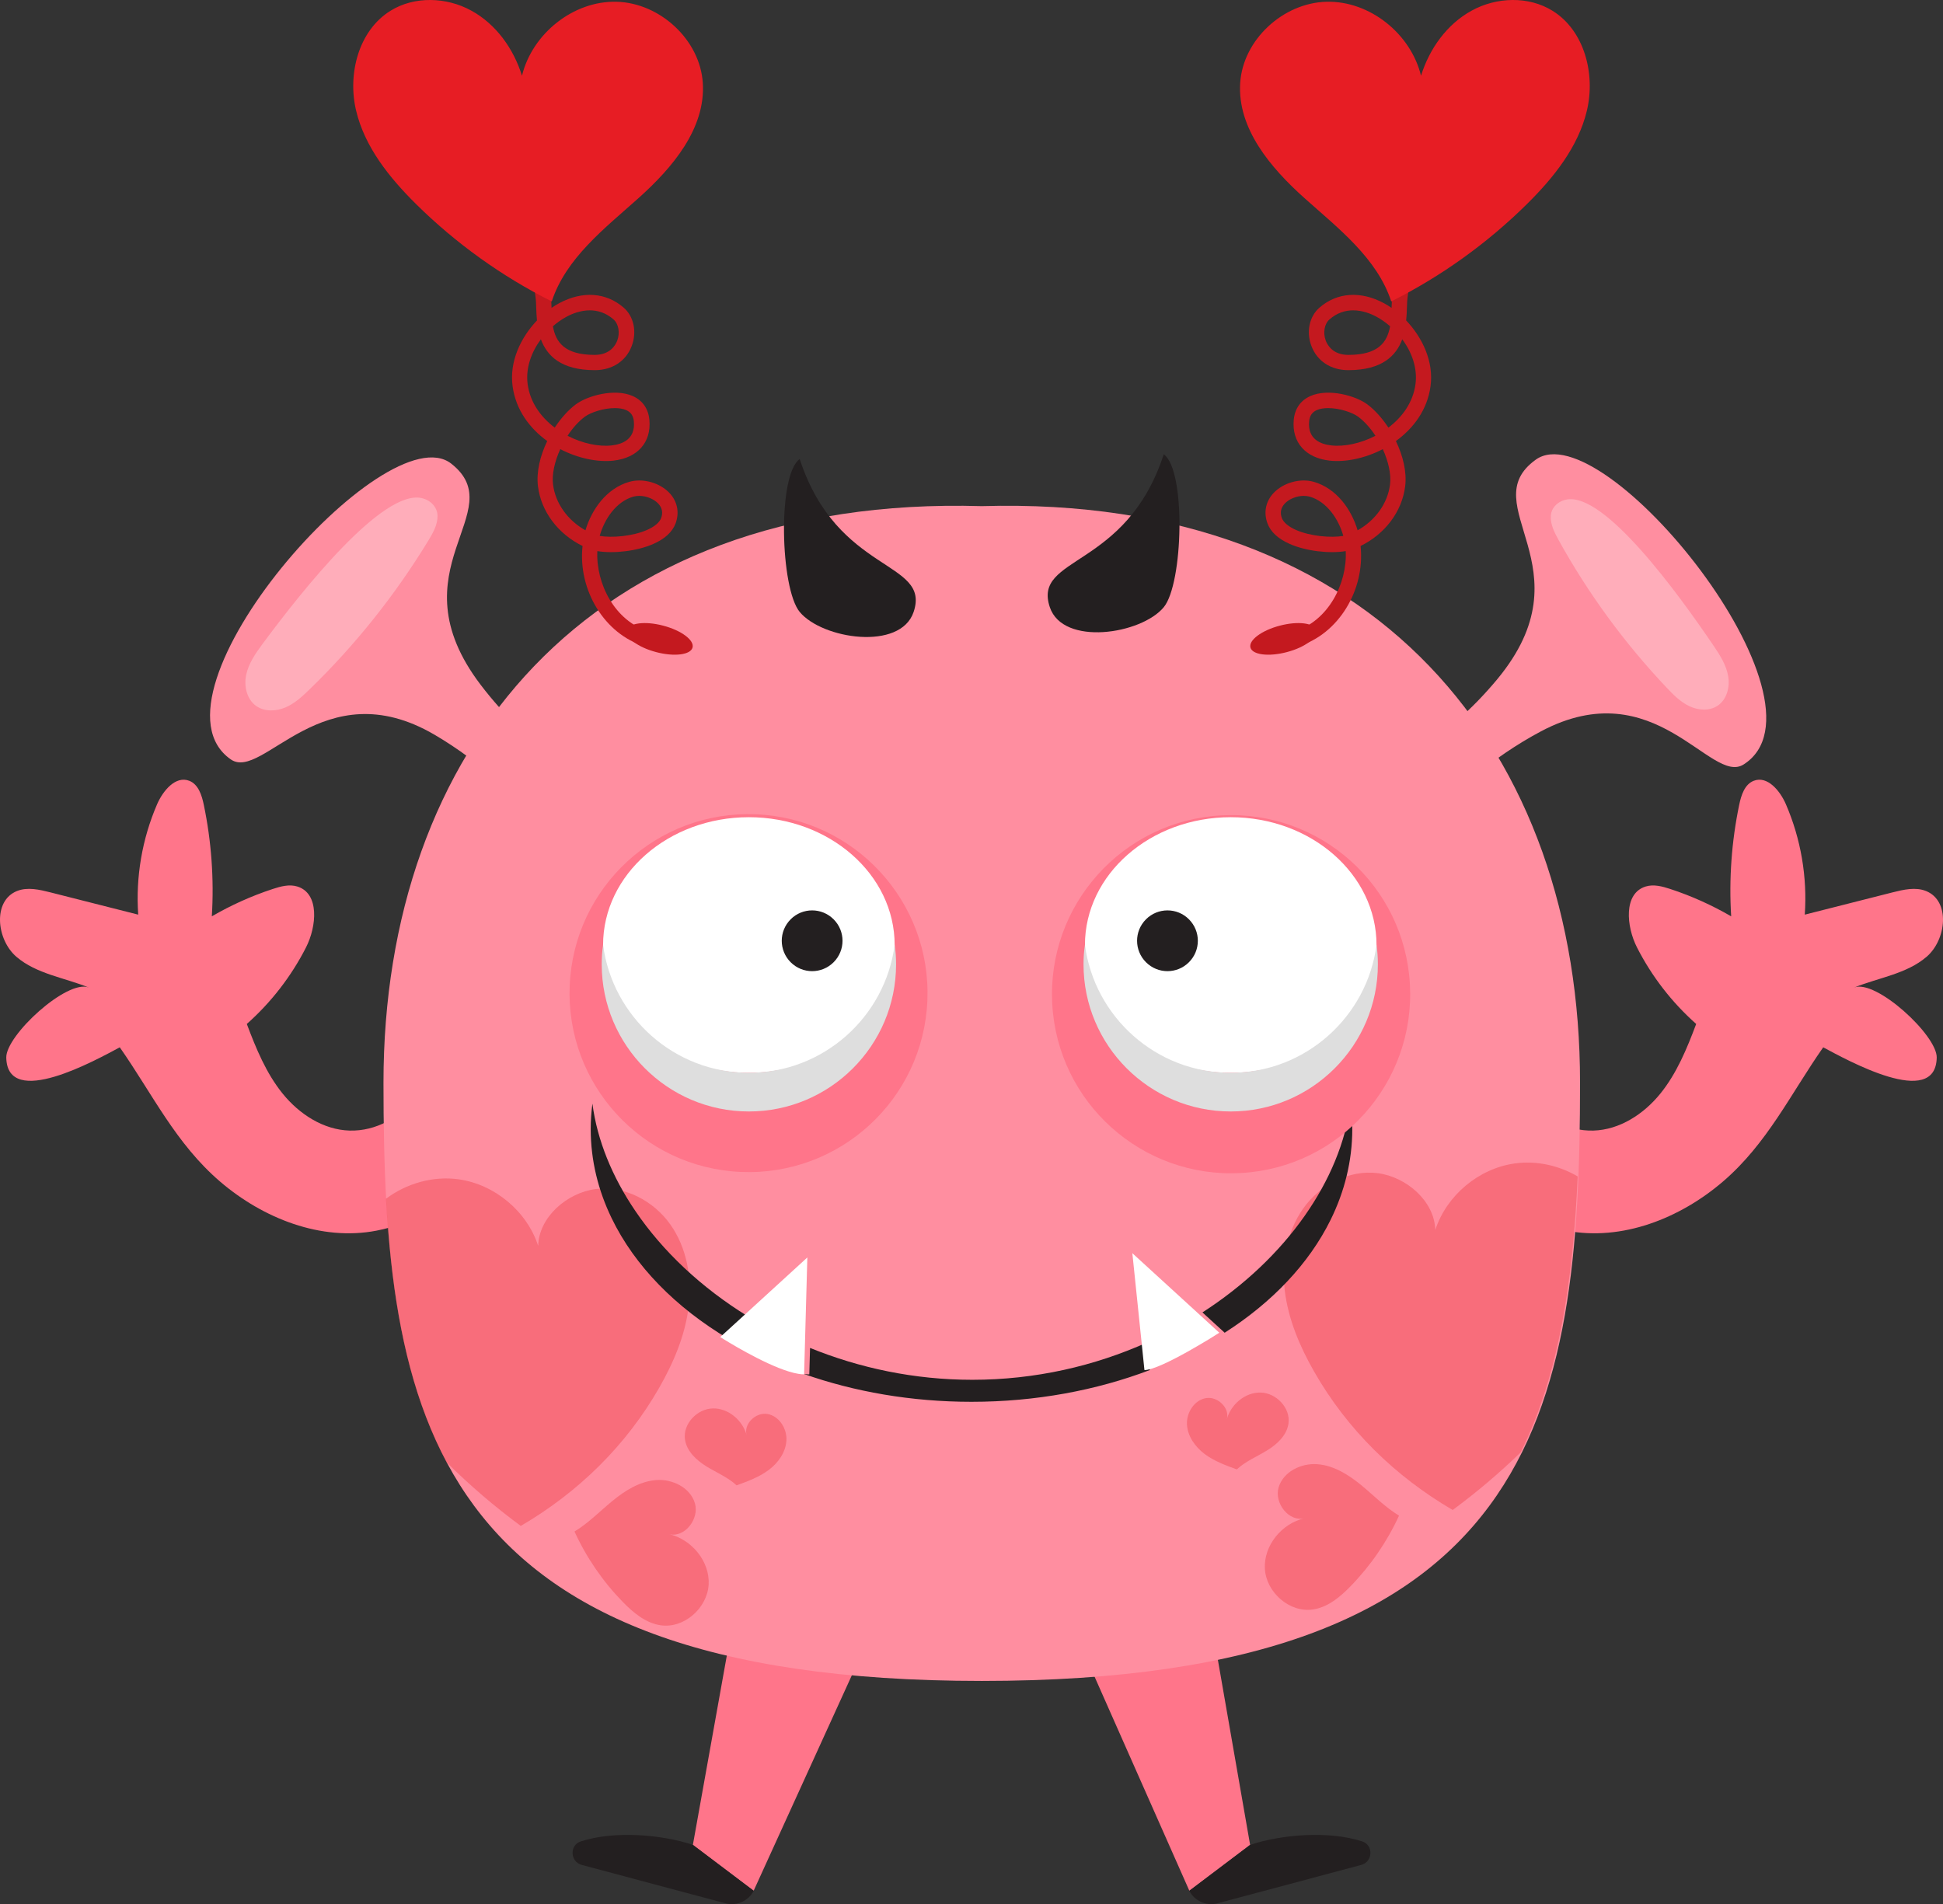 <?xml version="1.0" encoding="utf-8"?>
<!-- Generator: Adobe Illustrator 24.0.1, SVG Export Plug-In . SVG Version: 6.00 Build 0)  -->
<svg version="1.1" id="Layer_1" xmlns="http://www.w3.org/2000/svg" xmlns:xlink="http://www.w3.org/1999/xlink" x="0px" y="0px"
	 viewBox="0 0 287.74 282" style="enable-background:new 0 0 287.74 282;" xml:space="preserve">
<rect x="0" y="0" width="287.74" height="282" fill="#333333" stroke="none"/>
<style type="text/css">
	.st0{fill:#FF758A;}
	.st1{fill:#231F20;}
	.st2{fill:#FF8EA0;}
	.st3{fill:#FFADBA;}
	.st4{opacity:0.3;}
	.st5{fill:#E71D24;}
	.st6{fill:#C4191F;}
	.st7{fill:#FFFFFF;}
	.st8{fill:#DEDEDE;}
</style>
<g>
	<path class="st0" d="M225.78,162.54c2.82,2.91,6.22,5.01,10.19,4.9c3.89-0.11,7.45-2.44,9.9-5.46c2.45-3.02,3.95-6.69,5.32-10.33
		c-3.6-3.19-6.59-7.06-8.77-11.34c-1.58-3.1-2.03-8.01,1.3-9.02c1.18-0.36,2.45-0.02,3.63,0.37c3.14,1.03,6.16,2.39,9.02,4.05
		c-0.34-5.53,0.06-11.1,1.19-16.52c0.29-1.41,0.8-3.02,2.14-3.55c2.03-0.8,3.9,1.46,4.77,3.46c2.22,5.13,3.19,10.79,2.8,16.36
		c4.33-1.1,8.67-2.2,13.01-3.3c1.63-0.41,3.39-0.82,4.94-0.2c3.63,1.45,3.05,7.21,0.08,9.75c-2.97,2.54-7.1,3.08-10.73,4.55
		c3.2-1.3,12.31,7.07,12.24,10.37c-0.15,7.71-13.35,0.32-16.81-1.52c-4.83,6.9-8.29,14.26-14.86,19.89
		c-6.36,5.45-14.95,8.85-23.17,7.26c-2.64-0.51-5.15-1.47-7.55-2.69"/>
	<path class="st0" d="M61.96,162.54c-2.82,2.91-6.22,5.01-10.19,4.9c-3.89-0.11-7.45-2.44-9.9-5.46c-2.45-3.02-3.95-6.69-5.32-10.33
		c3.6-3.19,6.59-7.06,8.77-11.34c1.58-3.1,2.03-8.01-1.3-9.02c-1.18-0.36-2.45-0.02-3.63,0.37c-3.14,1.03-6.16,2.39-9.02,4.05
		c0.34-5.53-0.06-11.1-1.19-16.52c-0.29-1.41-0.8-3.02-2.14-3.55c-2.03-0.8-3.9,1.46-4.77,3.46c-2.22,5.13-3.19,10.79-2.8,16.36
		c-4.33-1.1-8.67-2.2-13.01-3.3c-1.63-0.41-3.39-0.82-4.94-0.2c-3.63,1.45-3.05,7.21-0.08,9.75c2.97,2.54,7.1,3.08,10.73,4.55
		c-3.2-1.3-12.31,7.07-12.24,10.37c0.15,7.71,13.35,0.32,16.81-1.52c4.83,6.9,8.29,14.26,14.86,19.89
		c6.36,5.45,14.95,8.85,23.17,7.26c2.64-0.51,5.15-1.47,7.55-2.69"/>
	<g>
		<g>
			<polyline class="st0" points="111.61,280.02 127.96,244.14 109.09,237.08 102.61,273.23 			"/>
			<path class="st1" d="M102.61,273.23c-4.51-1.52-11.63-2.15-16.61-0.51c-1.7,0.56-1.57,3.02,0.16,3.48l21.27,5.68
				c1.66,0.44,3.4-0.33,4.18-1.85"/>
			<polyline class="st0" points="176.13,280.02 159.78,243.09 178.65,236.03 185.13,273.23 			"/>
			<path class="st1" d="M185.13,273.23c4.51-1.52,11.63-2.15,16.61-0.51c1.7,0.56,1.57,3.02-0.16,3.48l-21.27,5.68
				c-1.66,0.44-3.4-0.33-4.18-1.85"/>
		</g>
		<g>
			<g>
				<path class="st2" d="M258.21,113.22c-4.87,3.09-13.06-13.9-30-4.91c-7.16,3.8-13.27,9.18-18.96,14.95
					c-5.69,5.77-11.69,11.64-19.28,14.48c-4.56,1.7-9.82,2.18-14.2,0.07c-4.39-2.11-7.47-7.27-6.14-11.95
					c1.22-4.31,5.62-7.02,10-7.96c4.38-0.94,8.93-0.53,13.39-0.89c11.34-0.91,21.42-7.64,28.69-16.39
					c13.76-16.58-3.63-25.81,5.72-32.54C237.42,60.88,272.44,104.18,258.21,113.22z"/>
				<path class="st3" d="M253.83,95.73c0.92,1.36,1.83,2.81,2.1,4.43c0.28,1.62-0.22,3.48-1.6,4.38c-1.22,0.79-2.85,0.67-4.16,0.04
					c-1.31-0.62-2.36-1.68-3.35-2.73c-6.23-6.58-11.63-13.95-16.01-21.88c-0.61-1.11-1.23-2.31-1.15-3.58
					c0.08-1.27,1.14-2.21,2.4-2.42C237.68,73.03,248.37,87.66,253.83,95.73z"/>
			</g>
			<g>
				<path class="st2" d="M34.18,112.47c4.74,3.3,13.63-13.34,30.18-3.65c6.99,4.09,12.88,9.73,18.31,15.74
					c5.44,6.01,11.19,12.12,18.65,15.27c4.48,1.89,9.72,2.59,14.19,0.67c4.47-1.92,7.77-6.95,6.64-11.68
					c-1.04-4.36-5.32-7.25-9.66-8.37c-4.34-1.12-8.9-0.91-13.34-1.45c-11.29-1.39-21.08-8.53-27.97-17.58
					c-13.05-17.15,4.71-25.63-4.35-32.75C57.15,61.05,20.34,102.85,34.18,112.47z"/>
				<path class="st3" d="M38.84,95.42c-1.02,1.38-2.02,2.84-2.38,4.51c-0.36,1.68,0.08,3.63,1.47,4.62
					c1.23,0.87,2.93,0.82,4.32,0.23c1.39-0.59,2.52-1.64,3.6-2.69c6.77-6.56,12.69-13.99,17.59-22.04c0.69-1.13,1.38-2.35,1.35-3.67
					c-0.02-1.32-1.09-2.35-2.38-2.62C56.62,72.53,44.87,87.27,38.84,95.42z"/>
			</g>
		</g>
		<path class="st2" d="M233.99,160.35c0-48.93-29.96-87.1-88.6-85.39c-58.64-1.72-88.6,36.45-88.6,85.39s6.24,88.6,88.6,88.6
			S233.99,209.28,233.99,160.35z"/>
		<g class="st4">
			<path class="st5" d="M224.32,172.31c-5.34,0.74-10.1,4.73-11.77,9.86c-0.1-4.27-4.28-7.88-8.52-8.42
				c-4.24-0.54-8.55,1.74-11.03,5.22c-2.47,3.48-3.24,7.98-2.73,12.22c0.52,4.24,2.23,8.26,4.35,11.96
				c4.89,8.57,11.99,15.51,20.51,20.48c3.54-2.61,6.9-5.46,10.06-8.52c5.76-11.63,7.76-25.61,8.45-40.88
				C230.85,172.6,227.53,171.86,224.32,172.31z"/>
			<path class="st5" d="M195.1,216.85c-2.41-0.19-5.07,1.12-5.75,3.44c-0.68,2.32,1.53,5.17,3.86,4.56
				c-3.39,0.75-6.11,4.07-5.89,7.53c0.22,3.46,3.64,6.48,7.08,5.99c2.2-0.31,4.02-1.82,5.57-3.41c2.98-3.05,5.44-6.62,7.21-10.49
				c-2.07-1.26-3.77-3.02-5.64-4.55C199.68,218.39,197.51,217.04,195.1,216.85z"/>
			<path class="st5" d="M190.81,210.83c0.33-2.29-1.79-4.53-4.11-4.59c-2.32-0.06-4.45,1.78-5.04,4.02c0.55-1.67-1.3-3.48-3.04-3.2
				c-1.74,0.28-2.93,2.14-2.84,3.9c0.09,1.76,1.22,3.33,2.63,4.39c1.41,1.05,3.09,1.67,4.75,2.27c1.29-1.2,2.96-1.88,4.46-2.8
				C189.13,213.91,190.56,212.57,190.81,210.83z"/>
			<path class="st5" d="M77.12,225.99c8.52-4.97,15.62-11.92,20.51-20.48c2.12-3.71,3.83-7.73,4.35-11.97
				c0.52-4.24-0.25-8.74-2.73-12.22c-2.47-3.48-6.79-5.76-11.03-5.22c-4.24,0.54-8.42,4.15-8.52,8.42
				c-1.67-5.13-6.43-9.11-11.77-9.86c-3.78-0.53-7.72,0.59-10.77,2.88c0.79,14.61,3.04,27.94,8.96,39.02
				C69.55,219.96,73.23,223.12,77.12,225.99z"/>
			<path class="st5" d="M99.04,227.2c2.34,0.62,4.55-2.24,3.87-4.56c-0.68-2.32-3.34-3.63-5.75-3.44c-2.41,0.19-4.58,1.54-6.44,3.07
				c-1.87,1.53-3.57,3.3-5.64,4.55c1.77,3.88,4.23,7.45,7.21,10.49c1.55,1.58,3.38,3.09,5.57,3.4c3.44,0.49,6.85-2.53,7.08-5.99
				C105.16,231.27,102.43,227.96,99.04,227.2z"/>
			<path class="st5" d="M113.63,209.41c-1.74-0.28-3.58,1.52-3.04,3.2c-0.59-2.24-2.72-4.08-5.04-4.02
				c-2.32,0.06-4.44,2.3-4.11,4.59c0.25,1.74,1.68,3.07,3.18,4c1.5,0.92,3.17,1.6,4.46,2.8c1.66-0.6,3.34-1.22,4.75-2.27
				c1.41-1.05,2.54-2.63,2.63-4.39C116.56,211.56,115.37,209.7,113.63,209.41z"/>
		</g>
		<g>
			<g>
				<g>
					<path class="st6" d="M192.29,95.71l-0.65-2.18c5.08-1.53,7.88-7.13,7.65-11.91c-2.41,0.4-5.88,0-8.27-1.05
						c-1.73-0.76-2.85-1.79-3.32-3.06c-0.59-1.6-0.27-3.23,0.88-4.47c1.44-1.55,3.96-2.26,5.98-1.68c3.38,0.97,5.58,4.1,6.49,7.18
						c2.65-1.49,4.45-4,4.8-6.78c0.19-1.51-0.24-3.42-1.07-5.24c-2.64,1.37-5.55,1.96-7.87,1.7c-3.57-0.4-5.61-2.7-5.32-6.01
						c0.15-1.68,1.01-2.91,2.48-3.56c2.65-1.17,6.7-0.06,8.45,1.26c1.1,0.83,2.17,2.03,3.09,3.42c2.04-1.54,3.64-3.71,4.01-6.43
						c0.32-2.39-0.55-4.75-1.96-6.65c-0.89,2.42-2.97,4.57-7.98,4.57h-0.01c-2.58,0-4.63-1.34-5.47-3.6
						c-0.78-2.08-0.3-4.35,1.19-5.65c2.62-2.28,6.11-2.52,9.57-0.66c0.38,0.2,0.75,0.43,1.12,0.69c0-0.02,0-0.05,0-0.07
						c0.01-0.36,0.03-0.71,0.05-1.03c0.04-0.63,0.18-1.52,0.33-2.56c0.48-3.15,1.37-9.02-0.4-10.56c-0.18-0.16-0.75-0.65-2.4-0.16
						l-0.64-2.18c1.89-0.56,3.42-0.35,4.53,0.63c2.71,2.36,1.81,8.29,1.15,12.61c-0.15,0.98-0.28,1.83-0.31,2.36
						c-0.02,0.3-0.03,0.63-0.04,0.97c-0.02,0.55-0.04,1.18-0.11,1.85c2.4,2.52,4.11,6.09,3.61,9.74c-0.47,3.5-2.53,6.24-5.13,8.12
						c1.05,2.18,1.64,4.58,1.37,6.72c-0.47,3.73-2.97,7.04-6.6,8.82C202.18,87.41,198.18,93.94,192.29,95.71z M193.07,73.44
						c-1.03,0-2.15,0.44-2.82,1.15c-0.57,0.62-0.71,1.34-0.42,2.13c0.25,0.66,0.97,1.27,2.1,1.77c2.12,0.93,5.17,1.19,7,0.88
						c-0.68-2.45-2.41-5.08-4.99-5.82C193.66,73.48,193.37,73.44,193.07,73.44z M196.69,60.44c-0.63,0-1.22,0.09-1.69,0.3
						c-0.7,0.31-1.06,0.85-1.13,1.69c-0.23,2.6,1.67,3.36,3.3,3.54c1.9,0.21,4.32-0.29,6.52-1.43c-0.73-1.12-1.6-2.1-2.54-2.81
						C200.27,61.07,198.34,60.44,196.69,60.44z M200.39,45.96c-1.13,0-2.35,0.34-3.5,1.34c-0.76,0.66-0.99,1.98-0.56,3.14
						c0.24,0.64,1.04,2.12,3.34,2.12h0c4.48,0,5.77-1.89,6.19-4.24c-0.63-0.55-1.3-1.02-1.98-1.39
						C203.06,46.48,201.79,45.96,200.39,45.96z"/>
				</g>
				<g>
					<path class="st5" d="M229.92,1.6c4.72,2.93,6.37,9.35,5.09,14.76c-1.28,5.41-4.93,9.95-8.88,13.86
						c-5.89,5.82-12.7,10.71-20.1,14.42c-2.1-6.41-7.82-10.8-12.85-15.3c-5.03-4.5-9.95-10.32-9.52-17.05
						c0.41-6.4,6.35-11.86,12.76-12.03c6.41-0.17,12.51,4.73,14.02,10.96c1.23-3.99,3.84-7.65,7.51-9.65
						C221.62-0.45,226.37-0.61,229.92,1.6z"/>
				</g>
				<path class="st6" d="M194.91,93.34c0.29,1.08-1.66,2.54-4.35,3.24c-2.69,0.71-5.1,0.4-5.38-0.68c-0.29-1.08,1.66-2.54,4.35-3.24
					C192.22,91.95,194.63,92.26,194.91,93.34z"/>
			</g>
			<g>
				<g>
					<path class="st6" d="M95.45,95.71l0.66-2.18c-5.08-1.53-7.88-7.13-7.65-11.91c2.41,0.4,5.88,0,8.27-1.05
						c1.73-0.76,2.85-1.79,3.32-3.06c0.59-1.6,0.27-3.23-0.88-4.47c-1.44-1.55-3.96-2.26-5.98-1.68c-3.38,0.97-5.58,4.1-6.49,7.18
						c-2.65-1.49-4.45-4-4.8-6.78c-0.19-1.51,0.24-3.42,1.07-5.24c2.64,1.37,5.55,1.96,7.88,1.7c3.57-0.4,5.61-2.7,5.32-6.01
						c-0.15-1.68-1.01-2.91-2.48-3.56c-2.65-1.17-6.7-0.06-8.45,1.26c-1.1,0.83-2.17,2.03-3.09,3.42c-2.04-1.54-3.64-3.71-4.01-6.43
						c-0.32-2.39,0.55-4.75,1.96-6.65c0.89,2.42,2.97,4.57,7.98,4.57h0.01c2.58,0,4.63-1.34,5.47-3.6c0.78-2.08,0.3-4.35-1.19-5.65
						c-2.62-2.28-6.11-2.52-9.57-0.66c-0.38,0.2-0.75,0.43-1.12,0.69c0-0.02,0-0.05,0-0.07c-0.01-0.36-0.03-0.71-0.05-1.03
						c-0.04-0.63-0.18-1.52-0.33-2.56c-0.48-3.15-1.37-9.02,0.4-10.56c0.18-0.16,0.75-0.65,2.4-0.16l0.64-2.18
						c-1.89-0.56-3.42-0.35-4.53,0.63c-2.71,2.36-1.81,8.29-1.15,12.61c0.15,0.98,0.28,1.83,0.31,2.36c0.02,0.3,0.03,0.63,0.04,0.97
						c0.02,0.55,0.04,1.18,0.11,1.85c-2.4,2.52-4.11,6.09-3.61,9.74c0.47,3.5,2.53,6.24,5.13,8.12c-1.05,2.18-1.64,4.58-1.37,6.72
						c0.47,3.73,2.97,7.04,6.6,8.82C85.56,87.41,89.56,93.94,95.45,95.71z M94.67,73.44c1.03,0,2.15,0.44,2.82,1.15
						c0.57,0.62,0.71,1.34,0.42,2.13c-0.24,0.66-0.97,1.27-2.1,1.77c-2.12,0.93-5.17,1.19-7,0.88c0.68-2.45,2.41-5.08,4.99-5.82
						C94.08,73.48,94.37,73.44,94.67,73.44z M91.05,60.44c0.63,0,1.22,0.09,1.69,0.3c0.7,0.31,1.06,0.85,1.13,1.69
						c0.23,2.6-1.67,3.36-3.3,3.54c-1.9,0.21-4.32-0.29-6.52-1.43c0.73-1.12,1.6-2.1,2.54-2.81C87.47,61.07,89.4,60.44,91.05,60.44z
						 M87.35,45.96c1.13,0,2.35,0.34,3.5,1.34c0.76,0.66,0.99,1.98,0.56,3.14c-0.24,0.64-1.04,2.12-3.34,2.12h0
						c-4.48,0-5.77-1.89-6.19-4.24c0.63-0.55,1.3-1.02,1.98-1.39C84.68,46.48,85.95,45.96,87.35,45.96z"/>
				</g>
				<g>
					<path class="st5" d="M57.82,1.6c-4.72,2.93-6.37,9.35-5.09,14.76c1.28,5.41,4.93,9.95,8.88,13.86
						c5.89,5.82,12.7,10.71,20.1,14.42c2.1-6.41,7.82-10.8,12.85-15.3c5.03-4.5,9.95-10.32,9.52-17.05
						c-0.41-6.4-6.35-11.86-12.76-12.03c-6.41-0.17-12.51,4.73-14.02,10.96c-1.23-3.99-3.84-7.65-7.51-9.65
						C66.12-0.45,61.37-0.61,57.82,1.6z"/>
				</g>
				<path class="st6" d="M92.83,93.34c-0.29,1.08,1.66,2.54,4.35,3.24c2.69,0.71,5.1,0.4,5.38-0.68c0.29-1.08-1.66-2.54-4.35-3.24
					C95.53,91.95,93.12,92.26,92.83,93.34z"/>
			</g>
		</g>
		<path class="st1" d="M135.3,90.63c-1.95,5.8-13.54,4.02-16.87,0c-2.88-3.48-3.32-20.3,0-22.65
			C124.01,85.09,137.88,82.95,135.3,90.63z"/>
		<path class="st1" d="M155.47,89.93c1.95,5.8,13.54,4.02,16.87,0c2.88-3.48,3.32-20.3,0-22.65
			C166.76,84.39,152.89,82.25,155.47,89.93z"/>
		<g>
			<g>
				<path class="st1" d="M197.05,180.66c2.07-4.2,3.21-8.72,3.21-13.44c0-1.27-0.09-2.53-0.25-3.77c-0.74,5.7-3.12,11.38-6.8,16.62
					c-3.79,5.4-8.96,10.32-15.14,14.3l3.29,3.01C188.39,192.89,193.85,187.15,197.05,180.66z"/>
				<path class="st1" d="M119.03,203.48c7.49,2.64,15.92,4.13,24.84,4.13c9.54,0,18.53-1.71,26.4-4.7l-0.42-4.08
					c-7.74,3.47-16.52,5.52-25.86,5.52c-8.59,0-16.73-1.75-24.03-4.72l-0.11,3.92C119.6,203.55,119.32,203.53,119.03,203.48z"/>
				<path class="st1" d="M87.48,167.22c0,4.63,1.1,9.07,3.1,13.2c3.41,7.06,9.49,13.24,17.36,17.91c-0.31-0.19-0.5-0.31-0.5-0.31
					l3.34-3.05c-6.92-4.26-12.67-9.68-16.71-15.65c-3.41-5.03-5.63-10.44-6.34-15.87C87.57,164.69,87.48,165.95,87.48,167.22z"/>
			</g>
			<g>
				<path class="st7" d="M180.57,197.38l-3.29-3.01l-9.59-8.77l1.37,13.22l0.42,4.08l0,0.01
					C171.89,202.92,180.58,197.39,180.57,197.38L180.57,197.38z"/>
				<path class="st7" d="M106.66,198.02c0,0,0.18,0.12,0.5,0.31c1.73,1.07,7.64,4.59,11.09,5.14c0.3,0.05,0.57,0.07,0.83,0.07
					l0.11-3.92l0.37-13.39l-9.55,8.73L106.66,198.02z"/>
			</g>
		</g>
	</g>
	<g>
		<g>
			
				<ellipse transform="matrix(0.042 -0.999 0.999 0.042 -40.77 251.694)" class="st0" cx="110.9" cy="147.11" rx="26.51" ry="26.51"/>
			<ellipse class="st7" cx="110.9" cy="139.96" rx="21.59" ry="18.93"/>
			<path class="st8" d="M132.7,142.82c0,12.01-9.77,21.79-21.8,21.79c-12.02,0-21.79-9.79-21.79-21.79c0-0.97,0.06-1.93,0.2-2.87
				c1.4,10.66,10.55,18.93,21.59,18.93c11.05,0,20.19-8.27,21.59-18.93C132.64,140.89,132.7,141.85,132.7,142.82z"/>
			<path class="st1" d="M123.45,136.15c-0.88-0.88-2.03-1.32-3.18-1.32c-1.15,0-2.31,0.44-3.18,1.32c-0.88,0.88-1.32,2.03-1.32,3.18
				c0,1.15,0.44,2.3,1.32,3.18c0.88,0.88,2.03,1.32,3.18,1.32c1.15,0,2.3-0.44,3.18-1.32c0.88-0.88,1.32-2.03,1.32-3.18
				C124.77,138.18,124.33,137.03,123.45,136.15z"/>
		</g>
		<g>
			
				<ellipse transform="matrix(0.999 -0.055 0.055 0.999 -7.857 10.304)" class="st0" cx="182.26" cy="147.11" rx="26.51" ry="26.51"/>
			<ellipse class="st7" cx="182.26" cy="139.96" rx="21.59" ry="18.93"/>
			<path class="st8" d="M160.46,142.82c0,12.01,9.77,21.79,21.8,21.79c12.02,0,21.79-9.79,21.79-21.79c0-0.97-0.06-1.93-0.2-2.87
				c-1.4,10.66-10.55,18.93-21.59,18.93c-11.05,0-20.19-8.27-21.59-18.93C160.52,140.89,160.46,141.85,160.46,142.82z"/>
			<path class="st1" d="M169.71,136.15c0.88-0.88,2.03-1.32,3.18-1.32c1.15,0,2.31,0.44,3.18,1.32c0.88,0.88,1.32,2.03,1.32,3.18
				c0,1.15-0.44,2.3-1.32,3.18c-0.88,0.88-2.03,1.32-3.18,1.32c-1.15,0-2.3-0.44-3.18-1.32c-0.88-0.88-1.32-2.03-1.32-3.18
				C168.39,138.18,168.83,137.03,169.71,136.15z"/>
		</g>
	</g>
</g>
</svg>
